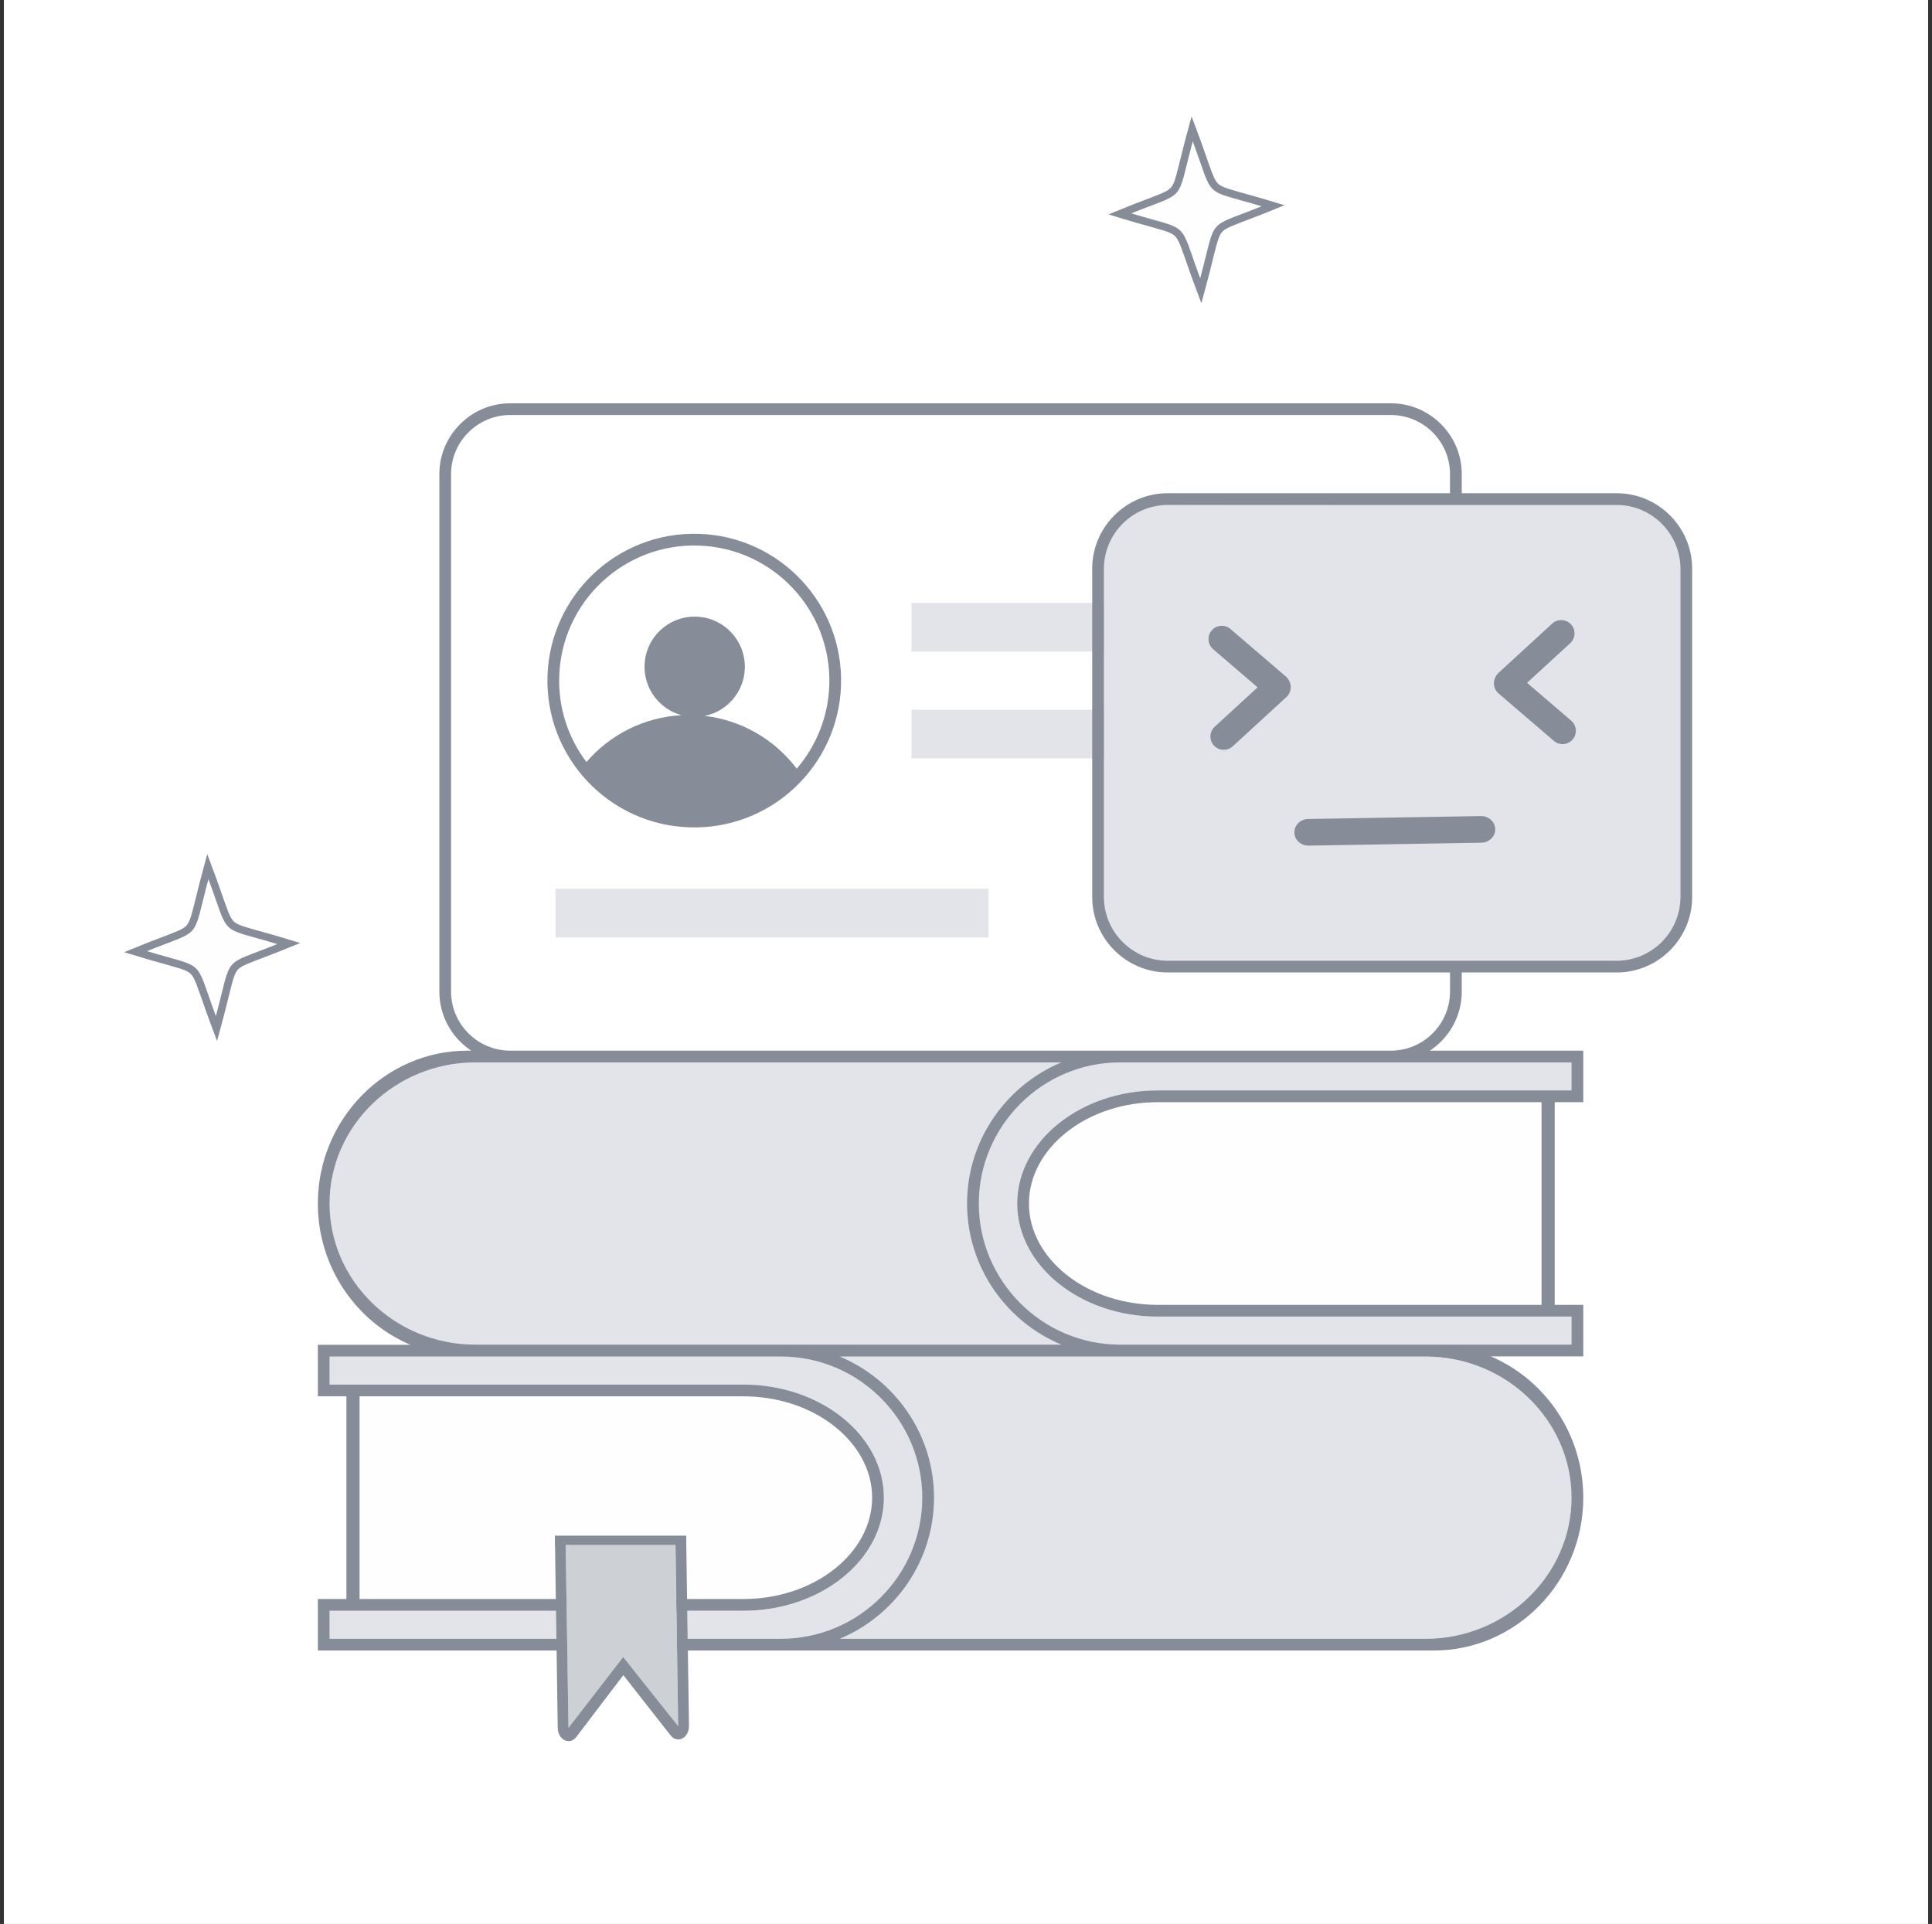<svg width="249" height="248" viewBox="0 0 249 248" fill="none" xmlns="http://www.w3.org/2000/svg">
<rect x="0" y="0" width="249" height="248" fill="#333333" stroke="none"/>
<rect width="248" height="248" transform="translate(0.5)" fill="white"/>
<path fill-rule="evenodd" clip-rule="evenodd" d="M198.678 140.559H149.195C139.244 140.559 131.103 147.118 131.103 155.134C131.103 163.15 139.244 169.709 149.195 169.709H198.678V140.558V140.559Z" fill="#FEFEFE"/>
<path fill-rule="evenodd" clip-rule="evenodd" d="M46.34 178.475H95.823C105.774 178.475 113.915 185.033 113.915 193.049C113.915 201.065 105.774 207.624 95.823 207.624H46.34V178.474V178.475Z" fill="#FEFEFE"/>
<path fill-rule="evenodd" clip-rule="evenodd" d="M87.047 199.147L87.408 222.504L80.317 213.59L73.269 222.722L72.904 199.147H87.047Z" fill="#CDD0D5"/>
<path fill-rule="evenodd" clip-rule="evenodd" d="M42.476 174.858H100.675H183.738C194.08 174.858 202.542 183.045 202.542 193.05C202.542 203.055 194.081 211.242 183.738 211.242H100.675H88.629L88.575 207.625H95.822C105.773 207.625 113.914 201.066 113.914 193.05C113.914 185.034 105.773 178.476 95.822 178.476H42.475V174.858H42.476ZM144.342 136.943H61.279C50.937 136.943 42.475 145.13 42.475 155.135C42.475 165.14 50.936 173.327 61.279 173.327H144.342H202.541V169.71H149.194C139.243 169.71 131.102 163.151 131.102 155.135C131.102 147.119 139.243 140.56 149.194 140.56H202.541V136.943H144.342ZM87.242 211.242H87.233L87.177 207.625H87.189L87.242 211.242ZM71.712 211.242H42.476V207.625H71.659L71.712 211.242Z" fill="#E2E4E9"/>
<path d="M182.5 53L62 53.5C60.7 53.5 58.135 56.904 58.135 61.107V127.821C58.135 132.024 60.396 135.431 61.696 135.431H183C184.3 135.431 186.881 132.024 186.881 127.821V61.107C186.881 56.904 183.8 53 182.5 53Z" fill="white"/>
<path fill-rule="evenodd" clip-rule="evenodd" d="M90.026 70.324C99.638 70.626 107.186 78.663 106.883 88.276C106.878 88.422 106.872 88.567 106.864 88.712L106.862 88.744C106.854 88.88 106.845 89.015 106.833 89.15L106.83 89.184C106.82 89.314 106.807 89.443 106.794 89.572L106.79 89.614L106.789 89.62L106.785 89.653C106.771 89.784 106.756 89.916 106.738 90.045L106.735 90.065C106.717 90.198 106.698 90.33 106.678 90.462L106.669 90.515C106.649 90.639 106.628 90.763 106.605 90.887L106.599 90.921L106.597 90.931L106.595 90.942C106.57 91.073 106.544 91.205 106.517 91.336L106.509 91.375C106.483 91.495 106.456 91.615 106.428 91.734L106.41 91.811C106.381 91.929 106.352 92.047 106.322 92.164L106.314 92.194L106.31 92.21C106.277 92.335 106.242 92.46 106.206 92.584L106.188 92.647C106.156 92.758 106.122 92.868 106.086 92.979L106.06 93.06L105.968 93.338L105.903 93.525L105.805 93.797L105.766 93.901L105.664 94.161L105.615 94.284L105.509 94.537L105.439 94.701L105.324 94.959L105.268 95.082L105.155 95.319L105.081 95.47L105.079 95.474L104.998 95.636L104.988 95.655L104.86 95.901L104.807 96L104.664 96.259L104.654 96.278L104.564 96.435L104.472 96.591L104.379 96.747L104.37 96.761C104.247 96.963 104.121 97.162 103.991 97.358L103.89 97.507L103.788 97.656L103.684 97.804L103.665 97.83C103.357 98.262 103.031 98.677 102.686 99.079L102.685 99.081C99.903 95.403 95.689 92.852 90.841 92.284C93.705 91.695 95.9 89.205 95.996 86.155C96.108 82.587 93.306 79.603 89.738 79.491C86.169 79.379 83.186 82.181 83.073 85.749C82.977 88.8 85.011 91.423 87.833 92.19C82.959 92.453 78.593 94.733 75.585 98.229L75.584 98.227C75.266 97.806 74.965 97.369 74.685 96.919L74.668 96.892L74.573 96.737L74.481 96.583L74.39 96.426C74.273 96.223 74.159 96.016 74.049 95.808L74.041 95.794L73.957 95.632L73.876 95.47L73.796 95.308L73.787 95.289L73.661 95.022L73.614 94.919L73.502 94.667L73.493 94.647L73.421 94.48L73.419 94.477L73.355 94.322L73.257 94.078L73.208 93.952L73.11 93.687L73.05 93.519L72.961 93.26L72.919 93.135L72.835 92.868L72.802 92.762L72.722 92.484L72.668 92.293L72.593 92.009L72.573 91.928C72.545 91.815 72.518 91.703 72.493 91.59L72.479 91.526C72.45 91.401 72.424 91.273 72.398 91.146L72.395 91.13L72.389 91.1C72.366 90.981 72.344 90.862 72.323 90.742L72.31 90.664C72.29 90.543 72.27 90.422 72.252 90.302L72.246 90.262C72.227 90.13 72.209 89.997 72.193 89.864L72.192 89.853L72.19 89.843L72.186 89.809C72.171 89.684 72.157 89.558 72.146 89.433L72.14 89.379C72.127 89.246 72.117 89.113 72.107 88.98L72.105 88.959C72.097 88.828 72.089 88.696 72.082 88.564L72.08 88.531V88.525L72.078 88.483C72.073 88.354 72.069 88.224 72.066 88.094V88.059C72.064 87.924 72.062 87.789 72.063 87.653V87.62C72.064 87.475 72.067 87.33 72.071 87.184C72.373 77.572 80.41 70.024 90.024 70.327L90.026 70.324Z" fill="white"/>
<path fill-rule="evenodd" clip-rule="evenodd" d="M90.073 68.813C100.519 69.141 108.723 77.877 108.394 88.324C108.066 98.771 99.33 106.974 88.883 106.645C78.436 106.317 70.233 97.581 70.562 87.134C70.891 76.688 79.626 68.484 90.073 68.813ZM90.84 92.281C95.688 92.85 99.901 95.4 102.684 99.078C105.189 96.167 106.753 92.413 106.883 88.276C107.186 78.663 99.638 70.625 90.026 70.324C80.413 70.022 72.375 77.569 72.073 87.181C71.943 91.318 73.268 95.164 75.584 98.225C78.592 94.729 82.958 92.449 87.832 92.186C85.011 91.419 82.976 88.796 83.072 85.745C83.185 82.177 86.168 79.375 89.737 79.487C93.305 79.599 96.107 82.583 95.995 86.151C95.899 89.202 93.704 91.692 90.84 92.28V92.281Z" fill="#868C98"/>
<path fill-rule="evenodd" clip-rule="evenodd" d="M154.644 17.879C155.164 19.275 155.62 20.695 156.142 22.085C156.33 22.584 156.601 23.31 156.999 23.685C157.395 24.057 158.126 24.279 158.634 24.433C160.041 24.861 161.474 25.224 162.887 25.65L165.548 26.454L162.971 27.499C161.646 28.037 160.295 28.51 158.976 29.05C158.496 29.247 157.828 29.522 157.482 29.927C157.12 30.351 156.91 31.14 156.768 31.666C156.367 33.144 156.03 34.644 155.632 36.127L154.835 39.092L153.765 36.214C153.245 34.818 152.788 33.398 152.266 32.008C152.079 31.509 151.807 30.783 151.41 30.409C151.014 30.037 150.283 29.815 149.775 29.66C148.367 29.232 146.935 28.87 145.522 28.443L142.86 27.638L145.437 26.593C146.762 26.055 148.113 25.582 149.432 25.042C149.912 24.845 150.58 24.57 150.926 24.165C151.287 23.741 151.498 22.953 151.64 22.427C152.041 20.947 152.378 19.448 152.776 17.965L153.574 15L154.644 17.878V17.879Z" fill="#868C98"/>
<path fill-rule="evenodd" clip-rule="evenodd" d="M153.723 18.221C156.571 25.878 154.856 24.251 162.601 26.59C155.328 29.54 156.868 27.747 154.683 35.872C151.835 28.215 153.55 29.843 145.804 27.503C153.077 24.553 151.538 26.346 153.723 18.221H153.723Z" fill="#FEFEFE"/>
<path d="M71.589 114.563L71.589 120.831L127.411 120.831L127.411 114.563L71.589 114.563Z" fill="#E2E4E9"/>
<path d="M117.479 77.708L117.479 83.977L173.301 83.977L173.301 77.708L117.479 77.708Z" fill="#E2E4E9"/>
<path d="M117.479 91.48L117.479 97.749L173.301 97.749L173.301 91.48L117.479 91.48Z" fill="#E2E4E9"/>
<path d="M212.5 65L146.5 65.09C144.996 65.09 142.279 68.762 142.279 73.292V115.636C142.279 120.166 144.496 123.838 146 123.838H213C214.504 123.838 216.573 120.166 216.573 115.636V73.292C216.573 68.762 214.004 65 212.5 65Z" fill="#E2E4E9"/>
<path d="M190.859 105.192L168.609 105.567C167.604 105.584 166.803 106.366 166.819 107.314C166.835 108.262 167.662 109.016 168.667 109L190.917 108.624C191.922 108.607 192.723 107.825 192.707 106.878C192.691 105.93 191.864 105.175 190.859 105.192Z" fill="#868C98"/>
<path d="M193.125 86.74L200.05 80.379C200.745 79.74 201.837 79.787 202.475 80.482C203.114 81.177 203.068 82.267 202.372 82.906L196.811 88.014L202.503 92.899C203.219 93.514 203.303 94.602 202.688 95.318C202.074 96.035 200.985 96.118 200.269 95.504L193.133 89.38C192.513 88.847 192.368 87.959 192.74 87.266C192.832 87.072 192.961 86.892 193.128 86.74H193.125Z" fill="#868C98"/>
<path d="M165.723 87.202L158.587 81.078C157.871 80.463 156.781 80.546 156.167 81.263C155.551 81.979 155.635 83.068 156.351 83.682L162.081 88.599L156.557 93.673C155.862 94.311 155.816 95.403 156.455 96.098C157.093 96.793 158.185 96.839 158.88 96.201L165.805 89.84C166.407 89.287 166.522 88.394 166.128 87.713C166.03 87.523 165.894 87.349 165.723 87.201V87.202Z" fill="#868C98"/>
<path fill-rule="evenodd" clip-rule="evenodd" d="M27.784 112.978C28.303 114.373 28.76 115.793 29.282 117.183C29.47 117.683 29.741 118.408 30.139 118.784C30.534 119.155 31.266 119.378 31.774 119.532C33.181 119.96 34.614 120.323 36.027 120.749L38.688 121.552L36.111 122.598C34.786 123.135 33.435 123.609 32.115 124.149C31.636 124.346 30.967 124.62 30.622 125.026C30.26 125.45 30.05 126.238 29.907 126.764C29.507 128.243 29.17 129.742 28.772 131.225L27.975 134.191L26.905 131.313C26.385 129.917 25.928 128.497 25.406 127.107C25.219 126.608 24.947 125.882 24.55 125.508C24.154 125.135 23.423 124.913 22.915 124.759C21.507 124.331 20.075 123.969 18.662 123.541L16 122.737L18.577 121.692C19.901 121.154 21.253 120.681 22.572 120.14C23.052 119.943 23.72 119.669 24.066 119.264C24.427 118.839 24.638 118.051 24.78 117.525C25.18 116.046 25.517 114.546 25.916 113.064L26.714 110.099L27.784 112.977V112.978Z" fill="#868C98"/>
<path fill-rule="evenodd" clip-rule="evenodd" d="M26.864 113.32C29.712 120.977 27.997 119.35 35.742 121.69C28.468 124.64 30.008 122.846 27.823 130.972C24.976 123.315 26.691 124.942 18.945 122.603C26.218 119.652 24.678 121.446 26.863 113.32H26.864Z" fill="#FEFEFE"/>
<path fill-rule="evenodd" clip-rule="evenodd" d="M80.336 215.928L74.278 223.893C73.883 224.412 73.305 224.571 72.769 224.308C72.232 224.044 71.892 223.436 71.881 222.718L71.735 212.753H44.646H40.965V206.113H44.646V179.987H40.965V173.346H44.646H52.892C45.908 170.381 40.965 163.323 40.965 155.135C40.965 144.295 49.628 135.431 60.224 135.431H60.734C58.263 133.795 56.625 130.99 56.625 127.821V61.108C56.625 56.091 60.73 51.986 65.747 51.986H179.273C184.29 51.986 188.395 56.091 188.395 61.108V63.579H208.373C213.716 63.579 218.088 67.95 218.088 73.293V115.638C218.088 120.98 213.717 125.352 208.373 125.352H188.395V127.822C188.395 130.991 186.756 133.796 184.286 135.432H200.375H204.056V142.072H200.375V168.199H204.056V174.839H200.375H192.13C199.114 177.804 204.056 184.862 204.056 193.05C204.056 203.891 195.393 212.754 184.797 212.754H100.678H88.655L88.797 222.457C88.808 223.181 88.482 223.804 87.948 224.08C87.413 224.356 86.828 224.205 86.421 223.686L80.339 215.929L80.336 215.928ZM188.393 123.838H208.372C212.883 123.838 216.574 120.147 216.574 115.637V73.292C216.574 68.782 212.884 65.091 208.372 65.091H188.393H186.881H150.482C145.971 65.091 142.279 68.782 142.279 73.292V115.637C142.279 120.147 145.97 123.838 150.482 123.838H186.881H188.393ZM150.482 63.578H186.881V61.107C186.881 56.921 183.457 53.497 179.271 53.497H65.745C61.56 53.497 58.135 56.921 58.135 61.107V127.82C58.135 131.996 61.544 135.415 65.718 135.43H144.342H179.299C183.472 135.415 186.881 131.997 186.881 127.82V125.349H150.482C145.139 125.349 140.767 120.978 140.767 115.635V73.29C140.767 67.948 145.138 63.576 150.482 63.576V63.578ZM198.677 142.07H149.194C144.983 142.07 140.669 143.355 137.365 146.017C134.564 148.273 132.614 151.462 132.614 155.133C132.614 158.804 134.564 161.993 137.365 164.249C140.67 166.911 144.983 168.196 149.194 168.196H198.677V142.069V142.07ZM136.794 173.326C129.673 170.35 124.638 163.304 124.638 155.134C124.638 146.965 129.673 139.918 136.793 136.942H65.745H61.279C50.937 136.942 42.475 145.129 42.475 155.134C42.475 165.139 50.936 173.326 61.279 173.326H136.794ZM200.372 140.558H202.541V136.941H200.372H179.271H144.342C134.336 136.941 126.15 145.127 126.15 155.133C126.15 165.139 134.336 173.325 144.342 173.325H200.373H202.542V169.708H200.373H149.195C139.244 169.708 131.103 163.149 131.103 155.133C131.103 147.117 139.244 140.558 149.195 140.558H200.373H200.372ZM87.242 211.241H87.233L87.256 212.753H87.263L87.406 222.503L80.316 213.589L73.267 222.721L72.903 199.146H87.045L87.046 199.189H87.063L87.165 206.112H87.152L87.175 207.624H87.187L87.24 211.241H87.242ZM71.636 206.112L71.534 199.189H71.516V197.944H72.904H87.046H88.433H88.449V199.05L88.553 206.112H95.822C100.034 206.112 104.347 204.828 107.651 202.165C110.452 199.909 112.402 196.72 112.402 193.049C112.402 189.378 110.452 186.189 107.651 183.933C104.346 181.271 100.034 179.987 95.822 179.987H46.339V206.113H71.636V206.112ZM108.222 211.241C115.344 208.265 120.378 201.219 120.378 193.049C120.378 184.88 115.344 177.833 108.223 174.857H183.737C194.079 174.857 202.541 183.044 202.541 193.049C202.541 203.054 194.08 211.241 183.737 211.241H108.222ZM44.645 178.474H42.475V174.856H44.645H100.675C110.681 174.856 118.867 183.042 118.867 193.048C118.867 203.054 110.681 211.24 100.675 211.24H88.629L88.575 207.623H95.822C105.773 207.623 113.914 201.064 113.914 193.048C113.914 185.032 105.773 178.474 95.822 178.474H44.645ZM44.645 211.241H42.475V207.624H44.645H71.658L71.711 211.241H44.645Z" fill="#868C98"/>
</svg>
